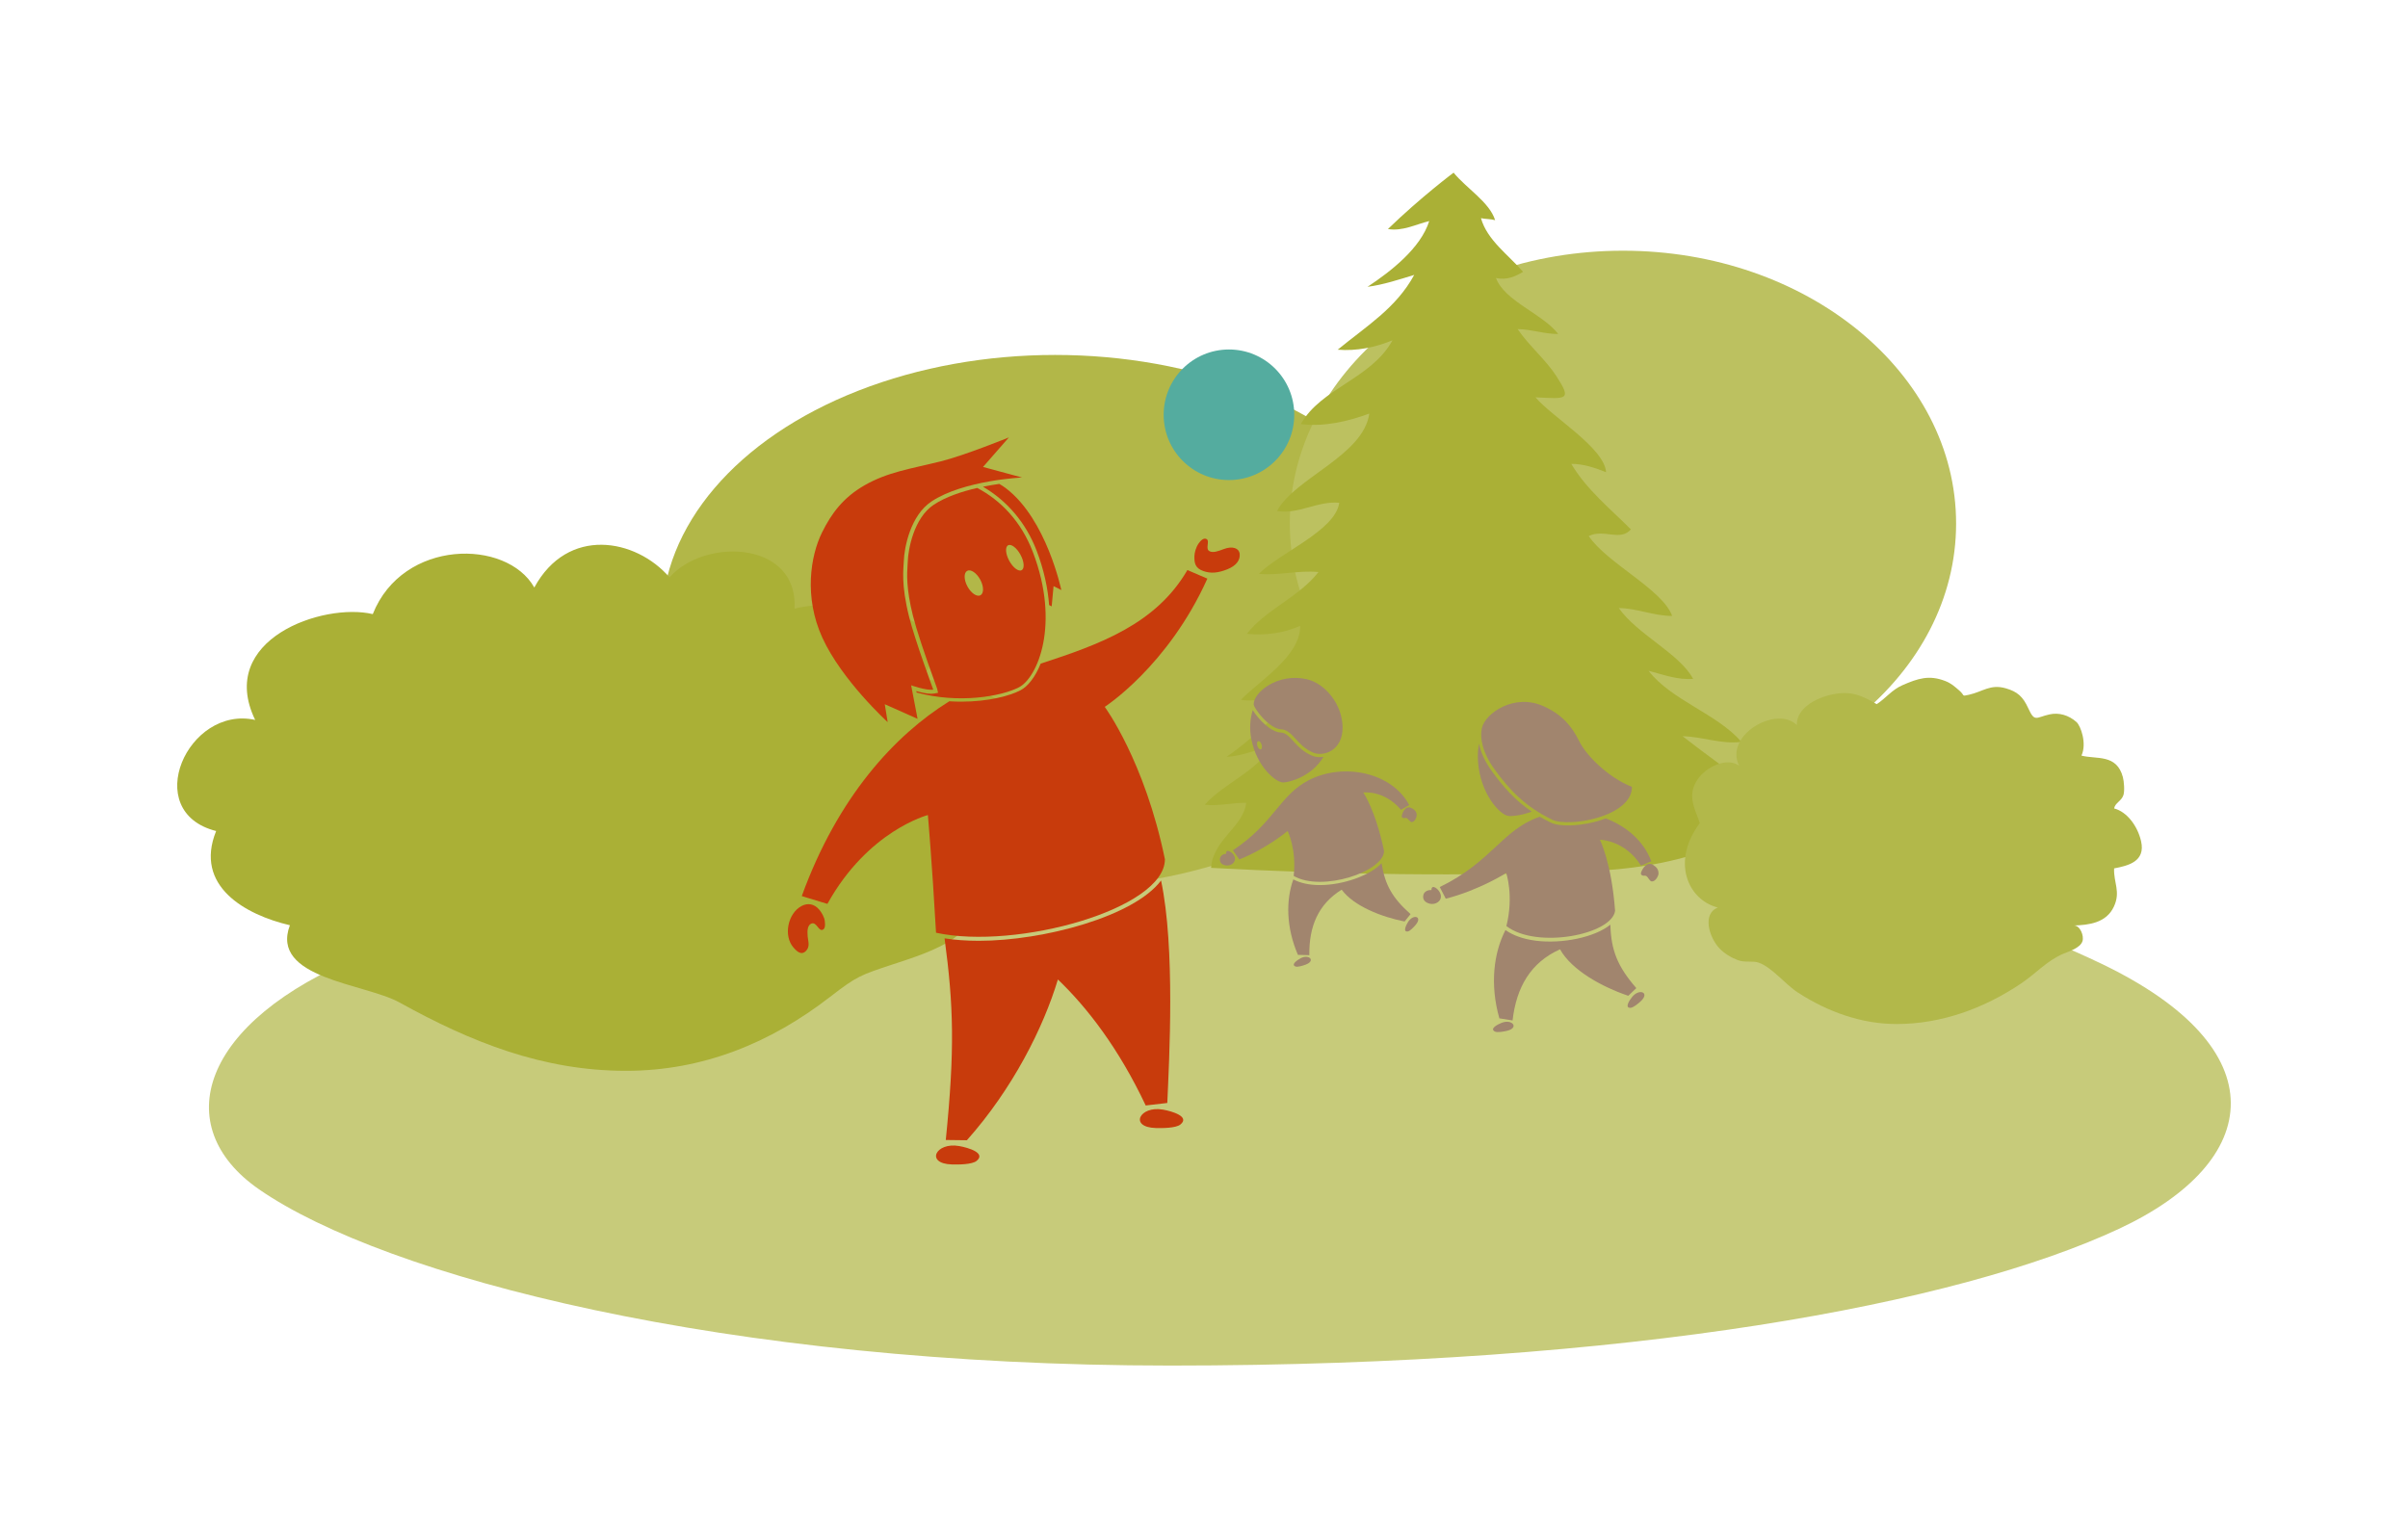 <?xml version="1.0" encoding="utf-8"?>
<!-- Generator: Adobe Illustrator 15.0.2, SVG Export Plug-In . SVG Version: 6.00 Build 0)  -->
<!DOCTYPE svg PUBLIC "-//W3C//DTD SVG 1.1//EN" "http://www.w3.org/Graphics/SVG/1.1/DTD/svg11.dtd">
<svg version="1.1" id="Layer_1" xmlns="http://www.w3.org/2000/svg" xmlns:xlink="http://www.w3.org/1999/xlink" x="0px" y="0px"
	 width="720px" height="460px" viewBox="0 0 720 460" enable-background="new 0 0 720 460" xml:space="preserve">
<path fill="#C7CB7A" d="M294.63,249.275c132.873-8.289,253.977,0.678,333.688,38.918c53.021,25.438,48.424,59.156,5.23,79.295
	c-48.045,22.403-145.549,40.881-283.566,40.881c-133.379,0-234.924-26.674-272.535-52.704
	c-27.039-18.714-17.825-50.119,30.806-69.88C161.185,264.28,213.901,254.31,294.63,249.275z"/>
<g>
	<g>
		<ellipse fill="#B2B748" cx="315.481" cy="185.827" rx="117.611" ry="79.682"/>
	</g>
	<g>
		<ellipse fill="#BCC160" cx="485.269" cy="156.555" rx="99.611" ry="81.582"/>
	</g>
	<path fill="#AAB036" d="M414.997,68.488c4.338,0.754,8.389-1.424,12.344-2.375c-2.535,8.074-11.387,14.99-18.443,19.656
		c4.705-0.6,9.662-2.25,13.955-3.559c-5.371,9.909-14.268,15.301-22.875,22.367c5.619,0.475,11.402-0.723,16.381-2.816
		c-6.303,11.54-21.344,14.265-27.408,25.057c6.85,0.88,14.037-0.76,20.475-3.141c-1.768,12.607-22.316,19.254-27.586,29.123
		c6.444,1.098,12.125-3.062,18.596-2.447c-1.092,8.341-18.168,15.151-24.018,21.256c5.994,0.561,11.932-1.148,17.809-0.539
		c-5.795,7.484-15.932,11.324-21.401,18.471c5.735,0.57,11.067-0.236,15.935-2.388c0.123,9.038-12.176,16.39-17.721,22.114
		c5.211,0.865,10.576-1.258,15.223-3.07c-1.07,5.662-14.279,16.641-19.486,20.107c4.332-0.092,9.047-2.242,13.236-3.049
		c-3.77,7.137-14.379,11.203-19.783,17.399c4.193,0.497,8.229-0.671,12.387-0.583c-0.797,7.201-9.986,11.037-10.5,19.461
		c36.719,1.968,75.953,2.677,112.639,1.028c12.502-0.562,23.445-2.13,35.154-6.081c7.547-2.545,19.93-3.478,25.98-7.1
		c-6.754-3.894-12.053-10.021-19.389-12.91c2.938,1.555,6.154,2.629,9.301,2.595c-7.525-5.615-15.226-11.071-22.705-16.899
		c5.922,0.113,11.66,2.492,17.596,1.682c-7.297-8.42-20.977-12.432-27.768-21.254c4.477,1.178,8.697,2.79,13.322,2.423
		c-4.035-7.566-16.658-13.259-22.227-21.183c5.357,0.045,10.621,2.408,15.955,2.352c-2.799-7.879-19.533-15.795-24.943-23.893
		c4.672-2.219,9.354,1.701,12.611-1.98c-6.145-6.188-13.273-11.897-17.814-19.588c3.541-0.045,7.137,1.172,10.391,2.486
		c-0.486-7.285-16.145-16.511-21.107-22.393c9.289,0.424,11.02,1.002,6.205-6.408c-3.223-4.961-8.135-8.984-11.535-13.992
		c3.953,0.022,8.133,1.51,12.133,1.453c-4.707-6.094-15.992-9.764-18.613-16.724c3.312,0.686,5.777-0.479,8.105-1.856
		c-4.42-5.135-10.695-9.406-12.596-16.051c1.34,0.302,2.984,0.223,4.236,0.602c-1.652-5.375-8.699-9.613-12.418-14.211
		C434.628,51.631,424.774,59.012,414.997,68.488z"/>
	<path fill="#B2B84A" d="M555.581,207.893c1.766,0.562,3.52,1.479,5.562,2.683c2.748-1.782,4.514-4.283,7.684-5.667
		c4.652-2.03,7.961-3.127,12.773-1.269c1.869,0.723,2.816,1.644,4.244,2.867c1.773,1.521,0.51,1.789,2.871,1.261
		c4.17-0.932,6.387-3.254,10.986-1.941c3.521,1.004,5.18,2.5,6.766,5.994c1.934,4.253,2.295,2.718,6.312,1.824
		c2.859-0.637,5.777,0.211,8.105,2.288c1.246,1.112,3.16,6.379,1.48,10.028c4.496,1.176,10.518-0.576,12.385,6.438
		c0.33,1.241,0.576,4.113,0.16,5.382c-0.594,1.8-2.494,2.305-2.779,3.978c3.895,1.008,7.053,5.342,8.062,9.81
		c1.379,6.104-3.893,7.317-8.062,8.121c-0.199,4.234,2.01,6.916-0.045,11.383c-2.277,4.952-7.537,5.549-11.982,5.691
		c1.828-0.059,3.104,3.079,2.555,4.721c-0.682,2.043-4.164,3.075-5.693,3.719c-4.896,2.06-8.1,5.831-12.621,8.88
		c-11.34,7.644-24.125,12.148-37.258,12.148c-10.381,0-20.512-3.576-29.551-9.438c-3.646-2.365-7.793-7.58-11.66-8.914
		c-1.828-0.631-4.17,0.041-6.203-0.734c-2.016-0.77-4.055-1.936-5.629-3.625c-2.924-3.14-5.197-10.233-0.402-12.122
		c-9.078-2.344-13.967-13.834-5.387-25.26c-1.514-4.462-3.969-8.22-0.623-13.124c2.498-3.658,8.711-6.706,12.393-4.009
		c-4.6-9.107,11.133-18.179,17.234-12.183c-0.115-5.105,5.848-7.961,9.451-8.886C550.339,207.004,552.974,207.062,555.581,207.893z"
		/>
</g>
<path fill="#AAB036" d="M205.048,168.686c-1.844,1.099-3.498,2.428-4.861,3.976c-10.082-11.657-30.447-15.352-40.428,3.034
	c-8.232-14.613-39.332-14.621-48.299,7.951c-14.849-3.521-46.791,7.565-35.167,31.646c-20.133-4.486-34.443,27.468-11.667,33.222
	c-6.673,16.475,8.754,25.066,22.054,28.174c-6.024,15.975,22.458,17.385,32.74,23.082c21.395,11.854,42.82,20.455,67.742,20.455
	c22.997,0,43.248-8.338,61.037-22.113c8.137-6.301,9.105-6.51,18.775-9.729c9.443-3.144,34.049-10.198,17.365-23.772
	c18.16-0.732,31.574-19.455,10.082-29.557c26.875-16.596,1.362-32.158-19.047-31.727c16.285-21.609-25.949-24.644-37.803-21.297
	C238.558,164.367,217.472,161.284,205.048,168.686z"/>
<g>
	<g>
		<g>
			<path fill="#C83B0C" d="M282.431,280.613c3.123,0.484,6.557,0.731,10.268,0.731c19.273,0,46.402-7.273,54.461-18.027
				c4.266,20.179,2.432,53.524,1.865,66.525l-6.459,0.749c-8.033-17.039-17.482-29.292-26.254-37.682
				c-4.314,14.351-13.494,32.674-27.213,48.078l-6.309-0.076C285.521,313.781,285.134,300.846,282.431,280.613z"/>
		</g>
	</g>
	<g>
		<path fill="#C83B0C" d="M298.794,144.705c0.701,0.406,1.396,0.862,2.082,1.388c12.09,9.273,16.457,30.362,16.457,30.362
			l-2.314-1.179l-0.562,6.06l-0.771-0.392c-0.365-4.963-1.508-10.446-3.746-16.307c-3.182-8.334-8.91-14.955-16.033-19.084
			C295.638,145.2,297.296,144.92,298.794,144.705z"/>
	</g>
	<path fill="#C83B0C" d="M370.661,165.548c-0.191-1.57-2.096-2.352-4.712-1.365c-1.804,0.68-3.167,1.172-4.247,0.684
		c-1.457-0.659,0.129-3.056-0.92-3.649c-0.838-0.476-1.762,0.385-2.393,1.304c-0.816,1.184-1.231,2.751-1.256,3.802
		c-0.049,2.041,0.211,3.589,2.686,4.454c2.195,0.767,4.365,0.591,7.184-0.543C369.618,169.177,370.899,167.527,370.661,165.548z"/>
	<path fill="#C83B0C" d="M237.269,283.381c1.086,1.239,2.381,2.4,3.76,0.947c1.223-1.281,0.605-2.802,0.464-4.301
		c-0.177-1.917,0.024-3.408,1.13-3.84c1.49-0.584,2.098,2.227,3.256,1.889c0.926-0.265,0.859-1.513,0.739-2.625
		c-0.134-1.2-0.968-2.6-1.646-3.403c-1.486-1.77-3.451-2.103-5.33-1.093C235.573,273.135,234.155,279.832,237.269,283.381z"/>
	<path fill="#C83B0C" d="M345.591,337.336c1.816,0.051,5.988,0.055,7.352-1.054c2.941-2.381-2.502-3.973-5.219-4.455
		C340.747,330.594,337.495,337.104,345.591,337.336z"/>
	<path fill="#C83B0C" d="M284.644,348.227c1.812,0.049,5.986,0.052,7.348-1.056c2.939-2.38-2.499-3.973-5.219-4.452
		C279.794,341.482,276.542,347.996,284.644,348.227z"/>
	<path fill="#C83B0C" d="M278.544,149.943c-6.303,4.161-8.16,13.722-8.301,17.829c-0.082,2.353-0.877,6.858,1.574,16.647
		c1.83,7.315,7.195,21.661,7.227,21.809c-1.986,0.354-6.609-1.287-6.609-1.287l1.922,10.024l-9.807-4.369l0.871,5.355
		c0,0-13.703-12.473-19.539-25.259c-5.541-12.147-3.549-24.447-0.105-31.432c2.863-5.798,6.4-10.495,12.701-14.118
		c6.967-4.005,13.795-4.931,22.787-7.166c7.166-1.781,20.395-7.171,20.395-7.171l-7.729,8.835l11.652,3.157
		C305.583,142.799,288.147,143.601,278.544,149.943z"/>
	<g>
		<path fill="#C83B0C" d="M280.21,205.972l0.268,1.215l-1.223,0.217c-0.256,0.047-0.545,0.07-0.859,0.07
			c-1.314,0-3.074-0.416-4.412-0.793l0.08,0.412c12.535,3.423,25.297,1.188,30.605-1.555c5.545-2.862,12.422-18.822,4.155-40.477
			c-3.466-9.073-9.558-15.424-16.624-19.139c-4.543,1.043-9.376,2.624-13,5.016c-6.029,3.983-7.648,13.532-7.766,16.876
			c-0.012,0.331-0.035,0.704-0.064,1.126c-0.174,2.588-0.467,6.918,1.604,15.19c1.039,4.145,3.359,11.169,6.898,20.876
			C280.188,205.874,280.188,205.874,280.21,205.972z M305.476,170.512c-0.928,0.504-2.584-0.753-3.707-2.808
			c-1.117-2.058-1.271-4.133-0.35-4.636c0.926-0.501,2.584,0.757,3.703,2.812C306.241,167.936,306.392,170.011,305.476,170.512z
			 M289.194,170.71c1.053-0.57,2.793,0.595,3.891,2.612c1.096,2.013,1.131,4.108,0.082,4.68c-1.057,0.573-2.795-0.597-3.893-2.608
			C288.181,173.379,288.147,171.281,289.194,170.71z"/>
		<g>
			<path fill="#C83B0C" d="M361.007,173.035l-5.974-2.558c-9.399,16.2-26.294,22.25-43.864,27.98
				c-1.641,4.074-3.879,6.853-6.041,7.969c-3.186,1.646-9.514,3.403-17.721,3.403c-1.195,0-2.381-0.039-3.557-0.115
				c-16.27,10.09-33.338,28.548-44.119,58.256l7.666,2.332c12.188-21.966,30.043-26.562,30.043-26.562s1.25,14.169,2.438,35.194
				c24.102,5.215,68.434-7.11,68.434-21.981c-6.053-29.44-17.994-45.57-17.994-45.57S349.235,199.212,361.007,173.035z"/>
		</g>
	</g>
</g>
<g>
	<g>
		<path fill="#A1856E" d="M422.108,245.837c-0.48,0.017-1.051-0.966-1.463-1.165c-0.457-0.219-0.646,0.087-1.053-0.034
			c-0.449-0.134-0.576-0.378-0.371-1.045c0.375-1.226,1.299-2.685,2.756-1.976c0.93,0.453,1.508,0.966,1.627,2.038
			C423.657,244.126,423.153,245.797,422.108,245.837z"/>
		<path fill="#A1856E" d="M366.595,258.803c0.02,0.002,0.039,0.006,0.059,0.008c1.393,0.178,3.082-0.957,2.496-2.628
			c-0.461-1.313-2.75-2.644-2.506-0.864c-0.863,0.018-1.912,0.602-1.896,1.719C364.767,258.164,365.563,258.652,366.595,258.803z"/>
		<path fill="#A1856E" d="M423.286,276.582c-0.484,0.57-1.633,1.85-2.346,1.963c-1.541,0.246-0.532-1.861,0.07-2.828
			C422.554,273.236,425.446,274.032,423.286,276.582z"/>
		<path fill="#A1856E" d="M390.382,288.471c-0.703,0.26-2.332,0.813-3.008,0.561c-1.463-0.541,0.449-1.881,1.447-2.43
			C391.384,285.198,393.515,287.312,390.382,288.471z"/>
		<g>
			<path fill="#A1856E" d="M368.649,254.27c12.283-8.083,13.889-16.43,22.707-20.971c10.143-5.227,24.734-2.498,30.01,7.454
				l-2.467,1.422c-5.043-6.001-11.27-5.181-11.27-5.181s3.705,5.351,6.199,17.487c0,6.13-18.592,12.372-27.012,7.466
				c0.906-8.001-1.811-13.438-1.811-13.438s-6.238,5.244-14.447,8.507L368.649,254.27z"/>
			<g>
				<g>
					<path fill="#A1856E" d="M394.665,264.682c6.781,0,14.947-2.805,18.426-6.534c1.035,6.468,3.182,10.338,8.672,15.214
						l-1.783,2.208c-6.881-1.357-15.18-4.593-18.814-9.512c-6.994,4.305-9.793,10.994-9.668,19.581l-3.412-0.09
						c-3.553-8.25-3.605-16.351-1.379-22.567C388.796,264.092,391.53,264.682,394.665,264.682z"/>
				</g>
			</g>
		</g>
		<g>
			<path fill="#A1856E" d="M374.864,210.688c0.051,1.123,4.617,7.25,8.18,7.411c3.549,0.162,4.613,4.899,9.662,6.998
				c2.955,1.228,8.73-0.533,8.73-7.482c0-6.951-5.211-13.282-10.811-14.521C381.956,201.176,374.702,207.139,374.864,210.688z"/>
			<path fill="#A1856E" d="M394.658,226.426c-0.835,0-1.64-0.151-2.323-0.435c-2.672-1.11-4.326-2.921-5.654-4.377
				c-1.318-1.442-2.27-2.484-3.682-2.548c-3.195-0.146-6.918-4.2-8.418-6.715c-0.836,2.668-1.033,5.727-0.393,8.869
				c1.645,8.088,7.26,12.766,9.479,12.766c1.811,0,8.508-1.709,12.051-7.646C395.364,226.392,395.011,226.426,394.658,226.426z
				 M376.97,224.081c-0.352,0.11-0.805-0.348-1.018-1.019c-0.209-0.674-0.096-1.307,0.256-1.415c0.35-0.11,0.805,0.345,1.016,1.018
				S377.319,223.972,376.97,224.081z"/>
		</g>
	</g>
	<g>
		<path fill="#A1856E" d="M493.839,263.586c-0.559-0.052-1.074-1.278-1.521-1.571c-0.502-0.327-0.766,0-1.217-0.202
			c-0.504-0.224-0.615-0.525-0.275-1.27c0.623-1.364,1.914-2.92,3.499-1.875c1.013,0.668,1.604,1.352,1.581,2.612
			C495.894,261.835,495.058,263.699,493.839,263.586z"/>
		<path fill="#A1856E" d="M427.419,270.225c0.021,0.005,0.043,0.012,0.064,0.018c1.59,0.418,3.725-0.645,3.297-2.673
			c-0.336-1.596-2.793-3.486-2.779-1.386c-1.004-0.109-2.311,0.41-2.459,1.71C425.392,269.205,426.241,269.891,427.419,270.225z"/>
		<path fill="#A1856E" d="M490.544,299.463c-0.65,0.589-2.178,1.899-3.023,1.922c-1.826,0.052-0.332-2.242,0.512-3.272
			C490.2,295.466,493.438,296.829,490.544,299.463z"/>
		<path fill="#A1856E" d="M450.536,308.277c-0.854,0.194-2.828,0.59-3.578,0.194c-1.615-0.851,0.809-2.116,2.051-2.602
			C452.196,304.63,454.349,307.405,450.536,308.277z"/>
		<g>
			<g>
				<path fill="#A1856E" d="M459.118,281.305c7.871,1.028,17.777-0.99,22.383-4.793c0.221,7.667,2.127,12.486,7.762,18.98
					l-2.406,2.294c-7.783-2.62-16.926-7.637-20.402-13.898c-8.771,3.938-13.037,11.279-14.193,21.271l-3.947-0.624
					c-2.873-10.115-1.707-19.53,1.822-26.409C452.39,279.729,455.478,280.829,459.118,281.305z"/>
			</g>
		</g>
		<g>
			<g>
				<path fill="#A1856E" d="M443.071,217.794c-0.578,2.719,0.039,7.06,3.768,12.224c4.543,6.291,9.16,11.141,17.246,15.1
					c4.873,2.388,23.855-0.799,23.875-9.797c-6.965-2.76-13.564-9.212-15.791-13.705c-2.18-4.398-5.043-7.893-10.592-10.406
					C452.755,207.214,444.03,213.296,443.071,217.794z"/>
				<g>
					<path fill="#A1856E" d="M446.054,230.584c3.398,4.706,6.902,8.705,11.934,12.129c-3.111,1.162-5.895,1.43-6.986,1.287
						c-2.574-0.336-8.385-6.621-9.07-16.26c-0.131-1.854-0.022-3.651,0.285-5.354C442.667,224.597,443.743,227.383,446.054,230.584z
						"/>
				</g>
			</g>
		</g>
	</g>
	<g>
		<path fill="#A1856E" d="M460.034,244.365c0.124-0.045,0.252-0.081,0.377-0.126c1.021,0.601,2.096,1.186,3.247,1.748
			c0.681,0.333,1.575,0.573,2.659,0.715c3.412,0.446,9.014-0.115,13.818-1.961c6.162,2.349,11.334,6.74,13.611,12.83l-3.08,1.278
			c-4.945-7.732-12.301-7.724-12.301-7.724s3.49,6.772,4.549,21.241c-0.93,7.117-23.463,11.547-32.494,4.574
			c2.264-9.152-0.064-15.878-0.064-15.878s-8.039,5.143-18.064,7.689l-1.801-3.481C445.978,257.751,449.106,248.302,460.034,244.365
			z"/>
	</g>
</g>
<circle fill="#54AC9F" cx="367.463" cy="124.037" r="19.524"/>
</svg>

